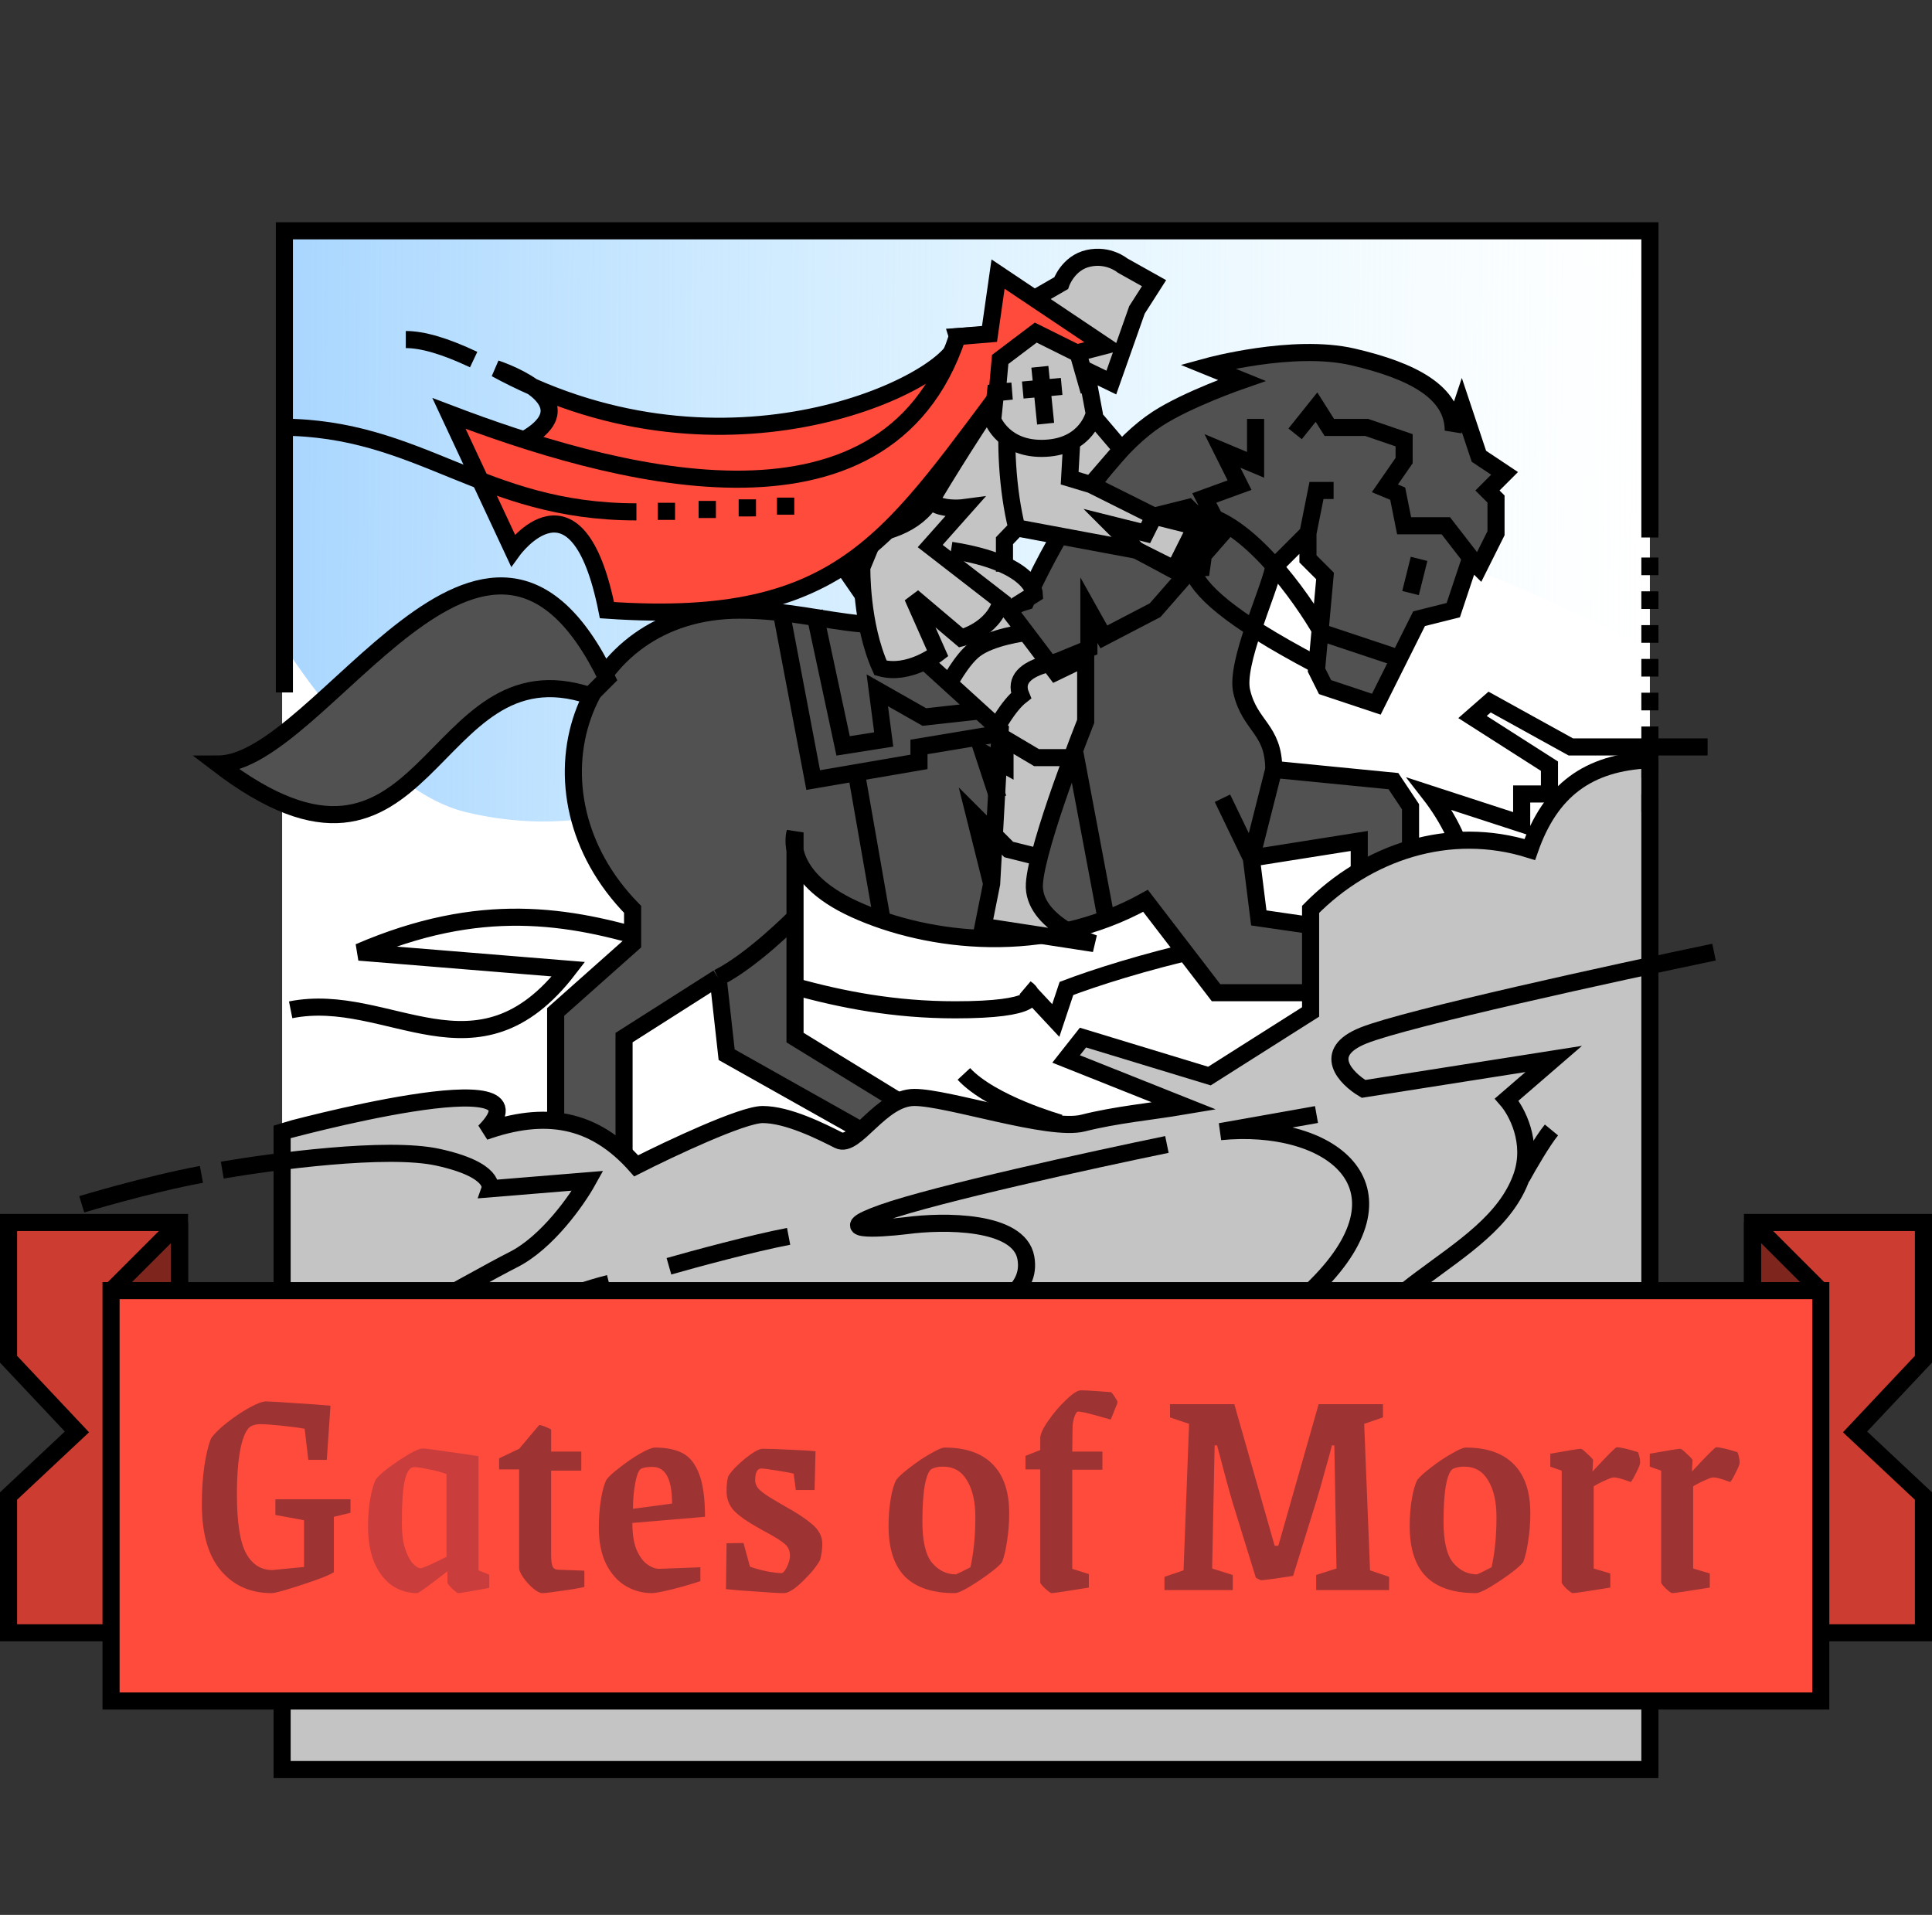 <svg width="226" height="224" viewBox="0 0 226 224" fill="none" xmlns="http://www.w3.org/2000/svg">
<rect x="0" y="0" width="226" height="224" fill="#333333" stroke="none"/>
<rect width="160" height="124" transform="matrix(1 0 5.51922e-06 1 33 27)" fill="white"/>
<path d="M33.5 27.76H193.001L193.001 75.903C193.001 75.903 168.592 63.095 151.5 60.5C111.75 54.464 92 104 54.5 95C43.721 92.413 33.5 75.903 33.5 75.903L33.5 27.76Z" fill="url(#paint0_linear_3379_7734)"/>
<path d="M34.001 118.125C45.5 115.826 55.751 127.375 66.501 113.375L42.001 111.375C70.237 99.204 83.32 118.125 111.751 118.125C121.351 118.125 121.251 116.458 120.001 115.625L123.501 119.375L124.751 115.625C131.334 113.125 148.001 108.175 162.001 108.375C176.001 108.575 171.334 98.125 167.251 92.875L178.001 96.375L178.001 92.875H181.251L181.251 89.625L172.25 83.875L174.25 82.125L183.751 87.375H199.751" stroke="black" stroke-width="2"/>
<path d="M141.25 42.874C141.25 42.874 151.25 40.125 158.25 41.75C165.25 43.375 170 45.875 170 50.375L171 47.375L173 53.375L176 55.375L174 57.375L175 58.375L175 62.375L173 66.375L172 65.375L170 71.375L166 72.375L161 82.375L155 80.375L154 78.375L155 67.375L153 65.375L153 62.375L149 66.375C148.286 69.589 144.5 77.625 145.25 80.875C146.201 84.996 149 85.24 149 90L163 91.375L165 94.375L165 99.375L159 102.375L159 98.375L146.375 100.375L147.25 107.375L155 108.5L155 116.125H142.25L134 105.375C122.21 111.925 108.589 110.279 100 106.375C94.891 104.052 93.383 101.308 93 99.466L93 106.375L93 121.375L105.625 129.125L101.001 132.375L85.001 123.375L84 114.375L73 121.375L73.001 136.375L70.001 133.375H65.001L65 118.375L74 110.375L74 106.375C60.5 92.625 67.812 71.374 86.5 71.375C97.789 71.375 102.125 76 120 70.375C120 70.375 126.758 54.61 135.375 48.999C138.926 46.687 145.25 44.499 145.25 44.499L141.25 42.874Z" fill="#515151"/>
<path d="M153 62.375L153 65.375L155 67.375L154 78.375L155 80.375L161 82.375L166 72.375L170 71.375L172 65.375L173 66.375L175 62.375L175 58.375L174 57.375L176 55.375L173 53.375L171 47.375L170 50.375C170 45.875 165.25 43.375 158.25 41.75C151.25 40.125 141.25 42.874 141.25 42.874L145.25 44.499C145.25 44.499 138.926 46.687 135.375 48.999C126.758 54.61 120 70.375 120 70.375C102.125 76 97.789 71.375 86.5 71.375C67.812 71.374 60.5 92.625 74 106.375L74 110.375L65 118.375L65.001 133.375H70.001L73.001 136.375L73 121.375L84 114.375M153 62.375L154 57.375H156M153 62.375L149 66.375C148.286 69.589 144.5 77.625 145.25 80.875C146.201 84.996 149 85.24 149 90M149 90L163 91.375L165 94.375L165 99.375L159 102.375L159 98.375L146.375 100.375M149 90L146.375 100.375M146.375 100.375L147.25 107.375L155 108.5L155 116.125H142.25L134 105.375C122.21 111.925 108.589 110.279 100 106.375C91.411 102.471 93 97.375 93 97.375L93 106.375L93 121.375L105.625 129.125L101.001 132.375L85.001 123.375L84 114.375M146.375 100.375L143 93.375M84 114.375C88 112.375 92.934 107.375 92.934 107.375" stroke="black" stroke-width="2"/>
<path d="M89.21 130.375C86.844 130.375 78.363 134.375 74.418 136.375C69.428 130.722 63.691 129.878 56.668 132.375C65.382 123.538 33.085 132.344 33.001 132.375L33.001 207H193.001L193 88.875C185.764 89.183 181.361 92.448 178.948 99.375C169.539 96.422 159.914 99.677 153.309 106.375L153.309 118.375L141.475 125.875L126.683 121.375L124.711 123.875L138.517 129.375C134.586 130.039 130.549 130.395 126.683 131.375C122.739 132.375 110.905 128.375 106.961 128.375C103.016 128.375 100.058 134.375 98.085 133.375C96.113 132.375 92.169 130.375 89.21 130.375Z" fill="#C4C4C4" stroke="black" stroke-width="2"/>
<path d="M166 65.375L165 69.375" stroke="black" stroke-width="2"/>
<path d="M71 79.375L69 81.376C49.889 75.005 50.375 108.375 25.5 89.376C37.611 89.366 56.875 50.125 71 79.375Z" fill="#515151" stroke="black" stroke-width="2"/>
<path d="M121.001 69.5L118 71.375C118.486 71.983 123.5 78.625 123.5 78.625L127 76.938L127 84.375C127 84.375 121.291 98.732 121.001 103.375C120.711 108.017 128 110.375 128 110.375L115 108.375L116 103.375L117.001 85.375L103.125 72.75L99.5 67.5L117.999 37.875L122 38.375L120 35.5L124.125 33.125C124.125 33.125 124.938 30.75 127.312 30.219C129.687 29.687 131.312 31.062 131.312 31.062L134.999 33.125L133 36.25L130 44.75L125.875 42.75L127.625 48.375L131.188 52.562L127.625 56.687L135 60.375L139 61.375L141.001 62.375L138 66.875L133 64.375L118.938 61.75L117.5 63.25L117.5 66.096C120.938 67.688 121.001 69.5 121.001 69.5Z" fill="#C4C4C4"/>
<path d="M125.875 42.75L130 44.75L133 36.25L134.999 33.125L131.312 31.062C131.312 31.062 129.687 29.687 127.312 30.219C124.938 30.75 124.125 33.125 124.125 33.125L120 35.5L122 38.375L117.999 37.875L99.5 67.5L103.125 72.75L117.001 85.375L116 103.375L115 108.375L128 110.375C128 110.375 120.711 108.017 121.001 103.375C121.291 98.732 127 84.375 127 84.375L127 76.938L123.5 78.625C123.5 78.625 118.486 71.983 118 71.375L121.001 69.5C121.001 69.5 120.875 65.875 111.25 64.375M125.875 42.75L125.125 55.938L127.625 56.687M125.875 42.75L127.625 48.375L131.188 52.562L127.625 56.687M118.938 61.75L133 64.375L138 66.875L141.001 62.375L139 61.375L135 60.375L127.625 56.687M118.938 61.75C117.856 57.426 117.5 51.562 117.999 47.375M118.938 61.75L117.5 63.25L117.5 66.875" stroke="black" stroke-width="2"/>
<path d="M122.001 100.375L118.001 99.375L114 95.375L116.001 103.375" stroke="black" stroke-width="2"/>
<path d="M125.438 88.625H121.25L117.563 86.438L117.563 89.5L115 88.062L116.751 93.375" stroke="black" stroke-width="2"/>
<path d="M146.875 49L146.875 54.375L143 52.75L145 56.75L140.875 58.25L143 62.375L135.125 71.375L129.125 74.5L127.375 71.375L127.375 75.875L123.125 77.625" stroke="black" stroke-width="2"/>
<path d="M151.5 50.75L154 47.625L155.5 50H159.875L164.25 51.5L164.25 53.875L162 57.125L163.5 57.75L164.25 61.5H169.125L173 66.5" stroke="black" stroke-width="2"/>
<path d="M120 74C120 74 115.95 74.484 114 76C112.459 77.199 111.001 80 111.001 80" stroke="black" stroke-width="2"/>
<path d="M125.625 77.188C125.625 77.188 117.813 77.5 119.438 81.375C117.897 82.573 116.438 85.375 116.438 85.375" stroke="black" stroke-width="2"/>
<path d="M112.437 74.625C112.437 74.625 116.187 73.688 117.125 70.313L108.813 63.875L112.813 59.375C112.042 59.479 110.25 59.525 109.25 58.875C108.25 58.225 104.208 61.188 102.313 62.75L100.813 66.375C100.813 66.375 100.687 73 103 78.125C106.312 79.063 109.687 76.438 109.687 76.438L106.75 69.813L112.437 74.625Z" fill="#C4C4C4" stroke="black" stroke-width="2"/>
<path d="M114.875 83.125L108.125 83.875L102.625 80.75L103.375 86.5L98.625 87.25L95.25 71.5" stroke="black" stroke-width="2"/>
<path d="M116.5 85.875L107.5 87.375L107.5 89.125L95.125 91.25L91.375 71.5" stroke="black" stroke-width="2"/>
<path d="M103.188 107.625L100.125 90.125" stroke="black" stroke-width="2"/>
<path d="M129.376 107.375L125.75 88.125" stroke="black" stroke-width="2"/>
<path d="M141 61.375L139 59.375L135 60.375L134 62.375L130 61.375L133 64.375L138 67.062L141 66.375H141.438L138 65.375L139 63.375L142 64.375M140 62.375H143" stroke="black" stroke-width="2"/>
<path d="M111.999 39.375L121.999 38.75C121.999 38.75 116.2 46.375 109 58.375C101.8 70.375 64.917 54.542 55.25 53.875C66.421 50.458 65.088 47.243 62.288 45.235C60.863 44.607 59.432 43.905 58 43.125C58 43.125 60.458 43.922 62.288 45.235C88.721 56.888 113.258 43.358 111.999 39.375Z" fill="#FF4B3C" stroke="black" stroke-width="2"/>
<path d="M71 71.375C67.522 53.987 60.001 64.375 60.001 64.375L52.521 48.362C70.741 55.297 103.479 64.937 112 39.375L115.75 39.062L116.75 32.062L129.25 40.438L119.125 43.062C104.247 62.623 99.146 73.316 71 71.375Z" fill="#FF4B3C" stroke="black" stroke-width="2"/>
<path d="M121.156 38.906L117 42.047L116.656 45.859L118.375 45.75L116.453 45.938L116.125 49.125C116.125 49.125 117.438 52.688 122.313 52.438C127.188 52.188 128 48.375 128 48.375L127.359 44.969L127.159 44.983L126.125 41.375L121.156 38.906Z" fill="#C4C4C4" stroke="black" stroke-width="2"/>
<path d="M121.641 42.906L122.313 49.562" stroke="black" stroke-width="2"/>
<path d="M124.188 45.203L119.641 45.625" stroke="black" stroke-width="2"/>
<path d="M164.001 77.125L154.626 74C152.209 69.75 145.975 61.025 140.375 60.125C140.375 64.5 133.125 66.75 154.001 77.75" stroke="black" stroke-width="2"/>
<path d="M200.501 111.375C188.917 113.792 164.501 119.125 159.501 121.125C154.501 123.125 157.417 126.125 159.501 127.375L181.751 123.875L176.251 128.625C177.417 129.958 179.401 133.625 178.001 137.625C174.396 147.925 157.251 150.674 157.251 163.125" stroke="black" stroke-width="2"/>
<path d="M154 130.375L142.75 132.375C155.378 131.133 165.794 138.582 154.001 150.375C148.001 156.375 144.876 159 144.876 163.125" stroke="black" stroke-width="2"/>
<path d="M136.501 133.875C128.001 135.625 109.451 139.675 103.251 141.875C97.051 144.075 102.501 143.792 106.001 143.375C110.334 142.792 119.201 142.725 120.001 147.125C121.444 155.065 103.252 154.79 103.251 163.125" stroke="black" stroke-width="2"/>
<path d="M26 136.875C31.917 135.875 45.275 134.059 51.251 135.375C58.063 136.875 57.313 139.062 57.313 139.062L68.751 138.125C67.501 140.375 64.001 145.375 60.001 147.375C56.001 149.375 34.501 161.542 24.251 167.375C36.334 162.542 62.651 152.325 71.251 150.125" stroke="black" stroke-width="2"/>
<path d="M78.251 148.125C81.167 147.292 88.05 145.425 92.251 144.625" stroke="black" stroke-width="2"/>
<path d="M9.563 140.875C9.563 140.875 17.188 138.562 23.563 137.375" stroke="black" stroke-width="2"/>
<path d="M47.469 39.719C49.438 39.719 52.031 40.469 55.407 42.063" stroke="black" stroke-width="2"/>
<path d="M178.001 137.743C178.726 136.419 180.44 133.451 181.485 132.18" stroke="black" stroke-width="2"/>
<path d="M112.751 125.625C116.001 129.125 124.001 131.375 124.001 131.375" stroke="black" stroke-width="2"/>
<path d="M76.938 59.815L78.965 59.815" stroke="black" stroke-width="2"/>
<path d="M81.719 59.596L83.746 59.596" stroke="black" stroke-width="2"/>
<path d="M86.407 59.409L88.434 59.408" stroke="black" stroke-width="2"/>
<path d="M90.885 59.209L92.912 59.209" stroke="black" stroke-width="2"/>
<path d="M193 67.283L193 65.219" stroke="black" stroke-width="2"/>
<path d="M193 71.236L193 69.172" stroke="black" stroke-width="2"/>
<path d="M193 75.189L193 73.125" stroke="black" stroke-width="2"/>
<path d="M193 79.143L193 77.078" stroke="black" stroke-width="2"/>
<path d="M193 83.096L193 81.031" stroke="black" stroke-width="2"/>
<path d="M193 87.049L193 84.984" stroke="black" stroke-width="2"/>
<path d="M193 91.002L193 88.938" stroke="black" stroke-width="2"/>
<path d="M193 94.955L193 92.891" stroke="black" stroke-width="2"/>
<path d="M32.734 49.97C49.269 49.97 56.227 59.875 74.446 59.875" stroke="black" stroke-width="2"/>
<path d="M193.001 62.875L193.001 27H33.266L33.266 81" stroke="black" stroke-width="2"/>
<path d="M21 143L1 143L1 159L9 167.5L1 175L1 191L11 191L21 191L21 143Z" fill="#FF4B3C"/>
<path d="M21 143L1 143L1 159L9 167.5L1 175L1 191L11 191L21 191L21 143Z" fill="black" fill-opacity="0.2"/>
<path d="M21 143L1 143L1 159L9 167.5L1 175L1 191L11 191L21 191L21 143Z" stroke="black" stroke-width="2"/>
<path d="M13 151L21 143L21 151L13 151Z" fill="black" fill-opacity="0.38" stroke="black" stroke-width="2" stroke-linejoin="bevel"/>
<path d="M205 143L225 143L225 159L217 167.5L225 175L225.001 191L215.001 191L205.001 191L205 143Z" fill="#FF4B3C"/>
<path d="M205 143L225 143L225 159L217 167.5L225 175L225.001 191L215.001 191L205.001 191L205 143Z" fill="black" fill-opacity="0.2"/>
<path d="M205 143L225 143L225 159L217 167.5L225 175L225.001 191L215.001 191L205.001 191L205 143Z" stroke="black" stroke-width="2"/>
<path d="M213.002 151L205.002 143L205.002 151L213.002 151Z" fill="black" fill-opacity="0.38" stroke="black" stroke-width="2" stroke-linejoin="bevel"/>
<path d="M212.99 150.977L12.99 150.977L12.99 198.977L212.99 198.977L212.99 150.977Z" fill="#FF4B3C" stroke="black" stroke-width="2"/>
<path d="M31.783 186.36C29.311 186.36 27.331 185.484 25.843 183.732C24.355 181.98 23.611 179.388 23.611 175.956C23.611 174.348 23.707 172.872 23.899 171.528C24.091 170.184 24.355 169.092 24.691 168.252C25.099 167.676 25.735 167.052 26.599 166.38C27.463 165.708 28.327 165.132 29.191 164.652C30.079 164.172 30.715 163.932 31.099 163.932C31.891 163.956 33.091 164.028 34.699 164.148C36.331 164.244 37.651 164.34 38.659 164.436L38.227 170.772L36.067 170.772L35.635 167.136C35.035 167.016 34.147 166.896 32.971 166.776C31.819 166.656 31.003 166.596 30.523 166.596C30.067 166.596 29.695 166.668 29.407 166.812C28.879 167.076 28.459 167.928 28.147 169.368C27.859 170.784 27.715 172.596 27.715 174.804C27.715 178.092 28.075 180.396 28.795 181.716C29.515 183.012 30.535 183.66 31.855 183.66L35.563 183.3L35.563 177.828L32.215 177.216L32.215 175.38L40.999 175.38L40.999 176.964L39.055 177.432L39.055 183.912C38.551 184.248 37.303 184.74 35.311 185.388C33.343 186.036 32.167 186.36 31.783 186.36ZM63.462 186.36C63.174 186.36 62.814 186.18 62.382 185.82C61.95 185.46 61.566 185.04 61.23 184.56C60.894 184.08 60.726 183.696 60.726 183.408L60.726 171.888L58.386 171.888L58.386 170.592L60.727 169.476L63.066 166.704C63.282 166.68 63.751 166.848 64.471 167.208L64.471 169.8L67.999 169.8L67.998 172.032L64.47 172.032L64.47 181.824C64.47 182.52 64.53 183 64.65 183.264C64.77 183.504 64.998 183.624 65.334 183.624L68.358 183.732L68.358 185.64C67.614 185.808 66.678 185.964 65.55 186.108C64.446 186.276 63.75 186.36 63.462 186.36ZM76.277 186.36C75.149 186.36 74.105 186.072 73.145 185.496C72.209 184.92 71.453 184.056 70.877 182.904C70.325 181.752 70.049 180.348 70.049 178.692C70.049 177.516 70.133 176.412 70.301 175.38C70.469 174.348 70.685 173.58 70.949 173.076C71.213 172.716 71.741 172.236 72.533 171.636C73.325 171.012 74.117 170.472 74.909 170.016C75.725 169.56 76.289 169.332 76.601 169.332C77.921 169.332 79.001 169.548 79.841 169.98C80.681 170.412 81.329 171.228 81.785 172.428C82.241 173.604 82.469 175.272 82.469 177.432L73.973 178.152C73.973 179.472 74.141 180.528 74.477 181.32C74.837 182.112 75.257 182.676 75.737 183.012C76.217 183.348 76.673 183.516 77.105 183.516L81.929 183.336L81.929 184.956C81.089 185.244 80.021 185.556 78.725 185.892C77.429 186.204 76.613 186.36 76.277 186.36ZM78.617 175.884C78.617 173.052 77.873 171.624 76.385 171.6L76.097 171.6C75.713 171.6 75.365 171.66 75.053 171.78C74.765 171.876 74.525 172.404 74.333 173.364C74.141 174.3 74.045 175.344 74.045 176.496L78.617 175.884ZM91.689 186.36C91.161 186.36 90.105 186.3 88.521 186.18C86.961 186.084 85.761 185.988 84.921 185.892L84.993 180.528L86.973 180.492L87.729 183.264C88.257 183.456 88.905 183.636 89.673 183.804C90.465 183.948 91.041 184.02 91.401 184.02C91.593 184.02 91.809 183.78 92.049 183.3C92.289 182.796 92.409 182.364 92.409 182.004C92.409 181.428 92.217 180.972 91.833 180.636C91.473 180.3 90.717 179.82 89.565 179.196C89.277 179.052 89.061 178.932 88.917 178.836C87.429 178.02 86.397 177.3 85.821 176.676C85.269 176.052 84.993 175.308 84.993 174.444C84.993 173.628 85.065 173.028 85.209 172.644C85.617 172.02 86.277 171.336 87.189 170.592C88.125 169.848 88.797 169.476 89.205 169.476C90.045 169.476 91.113 169.512 92.409 169.584C93.729 169.632 94.725 169.692 95.397 169.764L95.289 174.3L93.093 174.3L92.841 172.392C92.649 172.32 92.025 172.2 90.969 172.032C89.937 171.864 89.301 171.78 89.061 171.78C88.581 171.78 88.341 172.236 88.341 173.148C88.341 173.58 88.521 173.964 88.881 174.3C89.241 174.612 89.637 174.9 90.069 175.164C90.501 175.428 90.801 175.608 90.969 175.704L91.833 176.208C93.153 176.928 94.209 177.624 95.001 178.296C95.793 178.968 96.189 179.724 96.189 180.564C96.189 181.188 96.105 181.824 95.937 182.472C95.553 183.192 94.881 184.02 93.921 184.956C92.961 185.892 92.217 186.36 91.689 186.36ZM111.68 186.36C109.112 186.36 107.18 185.724 105.884 184.452C104.588 183.156 103.94 181.164 103.94 178.476C103.94 177.396 104.024 176.352 104.192 175.344C104.36 174.336 104.576 173.592 104.84 173.112C105.104 172.752 105.632 172.272 106.424 171.672C107.216 171.048 108.02 170.508 108.836 170.052C109.652 169.572 110.204 169.332 110.492 169.332C112.988 169.332 114.872 169.992 116.144 171.312C117.416 172.608 118.052 174.504 118.052 177C118.052 178.152 117.968 179.244 117.8 180.276C117.656 181.284 117.464 182.1 117.224 182.724C116.816 183.252 115.892 183.996 114.452 184.956C113.036 185.892 112.112 186.36 111.68 186.36ZM111.824 184.164C111.968 184.116 112.532 183.84 113.516 183.336C113.9 181.632 114.092 179.676 114.092 177.468C114.092 175.668 113.768 174.24 113.12 173.184C112.496 172.104 111.56 171.564 110.312 171.564C109.784 171.564 109.352 171.648 109.016 171.816C108.68 171.984 108.404 172.608 108.188 173.688C107.996 174.768 107.9 176.196 107.9 177.972C107.9 180.276 108.272 181.884 109.016 182.796C109.784 183.708 110.72 184.164 111.824 184.164ZM123.017 186.36C122.897 186.36 122.645 186.18 122.261 185.82C121.877 185.46 121.685 185.22 121.685 185.1L121.685 171.888L119.957 171.888L119.957 170.304L121.685 169.62L121.685 168.252C121.685 167.772 121.997 167.088 122.621 166.2C123.245 165.288 123.941 164.472 124.709 163.752C125.477 163.008 126.053 162.636 126.437 162.636C126.821 162.636 127.349 162.66 128.021 162.708C128.693 162.756 129.341 162.804 129.965 162.852C130.109 162.972 130.265 163.176 130.433 163.464C130.625 163.728 130.721 163.92 130.721 164.04C130.721 164.112 130.613 164.4 130.397 164.904C130.205 165.408 130.049 165.792 129.929 166.056C129.785 166.008 129.185 165.84 128.129 165.552C127.097 165.264 126.425 165.12 126.113 165.12C125.969 165.12 125.825 165.324 125.681 165.732C125.537 166.14 125.465 166.584 125.465 167.064L125.429 169.8L128.957 169.8L128.957 171.924L125.429 171.924L125.429 183.516L127.373 184.128L127.373 185.712C124.709 186.144 123.257 186.36 123.017 186.36ZM136.215 184.452L138.447 183.696L139.095 166.56L136.863 165.804L136.863 164.256L144.387 164.256L149.103 180.816L149.535 180.816L154.251 164.256L161.775 164.256L161.775 165.804L159.579 166.56L160.263 183.696L162.495 184.452L162.495 186L153.963 186L153.963 184.236L156.339 183.48L156.087 169.08L155.799 169.08C155.679 169.608 155.415 170.58 155.007 171.996C154.623 173.412 154.287 174.588 153.999 175.524L151.263 184.344C150.567 184.44 149.847 184.548 149.103 184.668C148.383 184.764 147.867 184.824 147.555 184.848C147.459 184.848 147.243 184.752 146.907 184.56L144.171 175.704C143.811 174.504 143.211 172.296 142.371 169.08L142.083 169.08L141.795 183.48L144.207 184.236L144.207 186L136.215 186L136.215 184.452ZM172.641 186.36C170.073 186.36 168.141 185.724 166.845 184.452C165.549 183.156 164.901 181.164 164.901 178.476C164.901 177.396 164.985 176.352 165.153 175.344C165.321 174.336 165.537 173.592 165.801 173.112C166.065 172.752 166.593 172.272 167.385 171.672C168.177 171.048 168.981 170.508 169.797 170.052C170.613 169.572 171.165 169.332 171.453 169.332C173.949 169.332 175.833 169.992 177.105 171.312C178.377 172.608 179.013 174.504 179.013 177C179.013 178.152 178.929 179.244 178.761 180.276C178.617 181.284 178.425 182.1 178.185 182.724C177.777 183.252 176.853 183.996 175.413 184.956C173.997 185.892 173.073 186.36 172.641 186.36ZM172.785 184.164C172.929 184.116 173.493 183.84 174.477 183.336C174.861 181.632 175.053 179.676 175.053 177.468C175.053 175.668 174.729 174.24 174.081 173.184C173.457 172.104 172.521 171.564 171.273 171.564C170.745 171.564 170.313 171.648 169.977 171.816C169.641 171.984 169.365 172.608 169.149 173.688C168.957 174.768 168.861 176.196 168.861 177.972C168.861 180.276 169.233 181.884 169.977 182.796C170.745 183.708 171.681 184.164 172.785 184.164ZM183.978 186.36C183.858 186.36 183.606 186.18 183.222 185.82C182.862 185.46 182.682 185.22 182.682 185.1L182.682 172.032L181.35 171.564L181.35 170.052C183.486 169.668 184.674 169.476 184.914 169.476C185.034 169.476 185.298 169.68 185.706 170.088C186.138 170.472 186.354 170.712 186.354 170.808L186.282 172.14C188.034 170.244 188.982 169.296 189.126 169.296C189.558 169.296 190.386 169.488 191.61 169.872C191.682 170.04 191.742 170.244 191.79 170.484C191.838 170.7 191.862 170.904 191.862 171.096C191.862 171.288 191.694 171.708 191.358 172.356C191.046 172.98 190.842 173.316 190.746 173.364C189.81 173.004 189.15 172.824 188.766 172.824C188.598 172.824 188.286 172.932 187.83 173.148C187.374 173.34 186.906 173.58 186.426 173.868L186.426 183.48L188.37 184.056L188.37 185.712C185.682 186.144 184.218 186.36 183.978 186.36ZM195.614 186.36C195.494 186.36 195.242 186.18 194.858 185.82C194.498 185.46 194.318 185.22 194.318 185.1L194.318 172.032L192.987 171.564L192.987 170.052C195.123 169.668 196.311 169.476 196.551 169.476C196.671 169.476 196.935 169.68 197.343 170.088C197.775 170.472 197.991 170.712 197.991 170.808L197.918 172.14C199.671 170.244 200.619 169.296 200.763 169.296C201.195 169.296 202.023 169.488 203.247 169.872C203.319 170.04 203.379 170.244 203.427 170.484C203.475 170.7 203.499 170.904 203.499 171.096C203.499 171.288 203.331 171.708 202.994 172.356C202.682 172.98 202.478 173.316 202.382 173.364C201.446 173.004 200.786 172.824 200.402 172.824C200.234 172.824 199.922 172.932 199.466 173.148C199.01 173.34 198.542 173.58 198.062 173.868L198.062 183.48L200.006 184.056L200.006 185.712C197.318 186.144 195.854 186.36 195.614 186.36Z" fill="#9E3333"/>
<path d="M48.809 186.36C47.753 186.36 46.781 186.072 45.893 185.496C45.029 184.896 44.333 184.008 43.805 182.832C43.301 181.656 43.049 180.216 43.049 178.512C43.049 177.384 43.133 176.34 43.301 175.38C43.469 174.396 43.685 173.628 43.949 173.076C44.357 172.524 45.257 171.78 46.649 170.844C48.065 169.908 49.001 169.44 49.457 169.44C49.721 169.44 50.657 169.56 52.265 169.8C53.873 170.016 55.109 170.196 55.973 170.34L55.973 183.696L57.233 184.2L57.233 185.748C55.049 186.156 53.837 186.36 53.597 186.36C53.501 186.36 53.261 186.18 52.877 185.82C52.517 185.46 52.337 185.22 52.337 185.1L52.337 183.804C50.153 185.508 48.977 186.36 48.809 186.36ZM49.205 183.444C49.445 183.444 50.453 183 52.229 182.112L52.229 172.428C51.653 172.212 50.921 172.02 50.033 171.852C49.169 171.66 48.593 171.588 48.305 171.636C47.873 171.732 47.549 172.272 47.333 173.256C47.117 174.24 47.009 175.884 47.009 178.188C47.009 179.34 47.129 180.312 47.369 181.104C47.633 181.896 47.933 182.484 48.269 182.868C48.629 183.252 48.941 183.444 49.205 183.444Z" fill="#CA3D3D"/>
<defs>
<linearGradient id="paint0_linear_3379_7734" x1="33.5" y1="56" x2="193.001" y2="56.999" gradientUnits="userSpaceOnUse">
<stop stop-color="#A9D6FF"/>
<stop offset="1" stop-color="#D1F4FF" stop-opacity="0"/>
</linearGradient>
</defs>
</svg>
